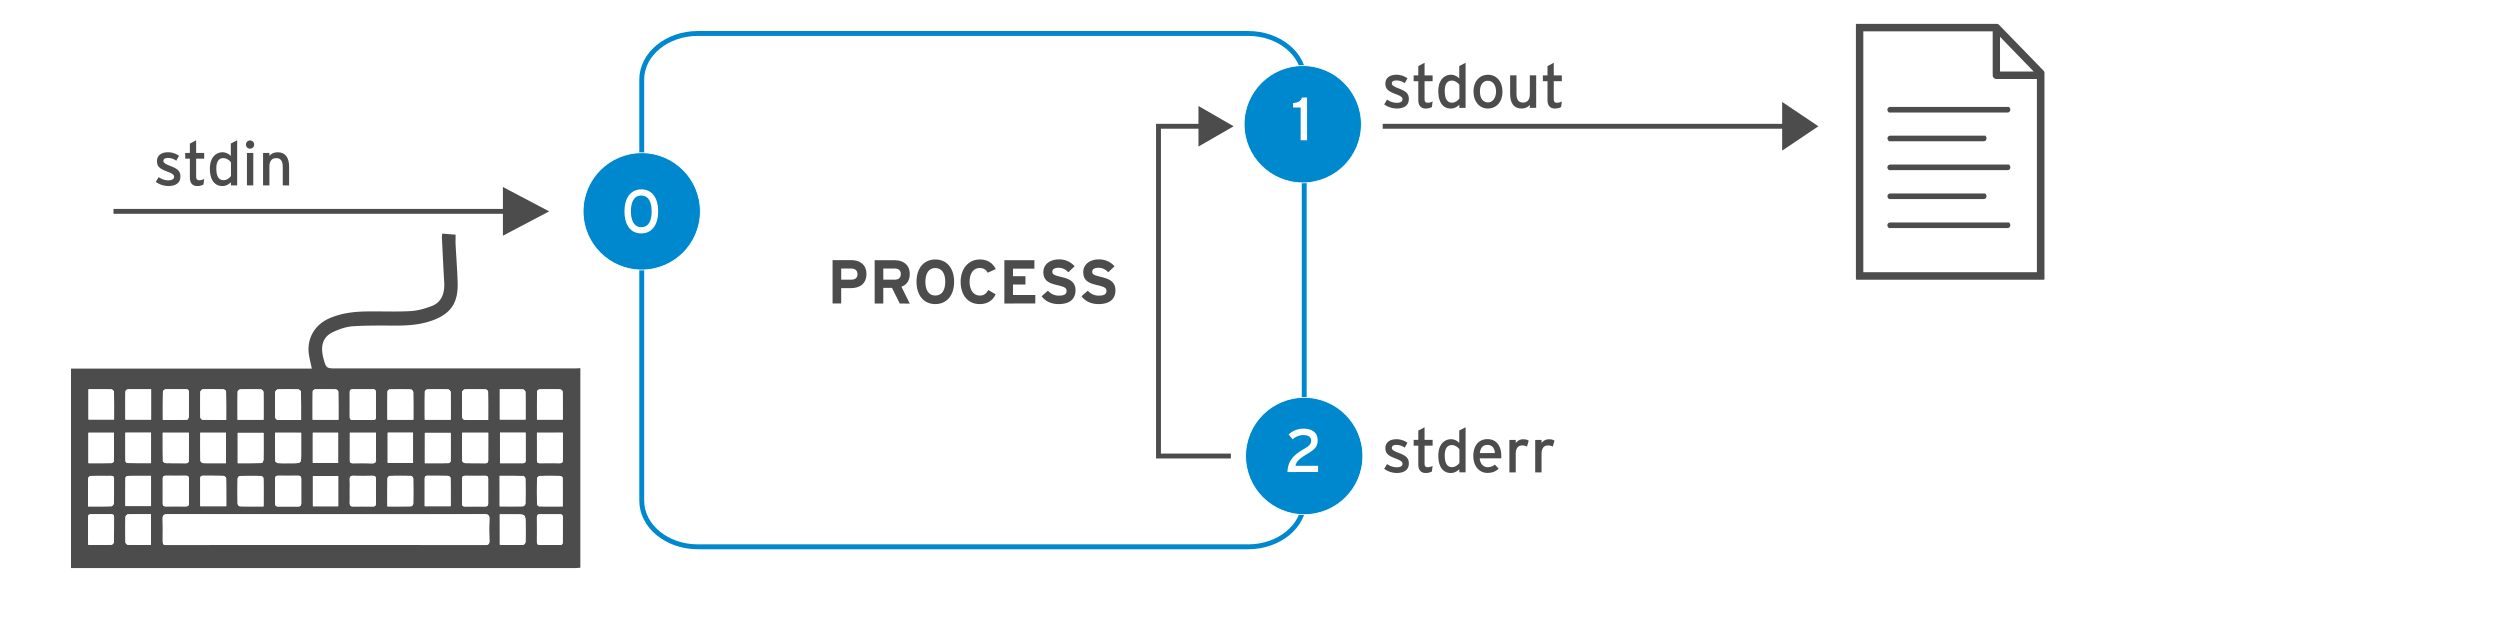 <?xml version="1.0" encoding="UTF-8" standalone="no"?>
<svg
   xmlns:dc="http://purl.org/dc/elements/1.1/"
   xmlns:cc="http://creativecommons.org/ns#"
   xmlns:rdf="http://www.w3.org/1999/02/22-rdf-syntax-ns#"
   xmlns:svg="http://www.w3.org/2000/svg"
   xmlns="http://www.w3.org/2000/svg"
   xmlns:sodipodi="http://sodipodi.sourceforge.net/DTD/sodipodi-0.dtd"
   xmlns:inkscape="http://www.inkscape.org/namespaces/inkscape"
   inkscape:version="1.0 (4035a4f, 2020-05-01)"
   sodipodi:docname="combine-overwrite.svg"
   version="1.1"
   viewBox="0 0 3070.6 764.7"
   height="269.769mm"
   width="1083.239mm"
   data-name="Layer 1"
   id="Layer_1">
  <sodipodi:namedview
     inkscape:current-layer="Layer_1"
     inkscape:window-maximized="0"
     inkscape:window-y="25"
     inkscape:window-x="0"
     inkscape:cy="509.79971"
     inkscape:cx="2047.0659"
     inkscape:zoom="0.26794448"
     showgrid="false"
     id="namedview117"
     inkscape:window-height="480"
     inkscape:window-width="705"
     inkscape:pageshadow="2"
     inkscape:pageopacity="0"
     guidetolerance="10"
     gridtolerance="10"
     objecttolerance="10"
     borderopacity="1"
     bordercolor="#666666"
     pagecolor="#ffffff" />
  <defs
     id="defs12">
    <style
       id="style10">
      .cls-1, .cls-2 {
        fill: #fff;
      }

      .cls-2 {
        stroke: #0088ce;
      }

      .cls-2, .cls-3, .cls-6 {
        stroke-miterlimit: 10;
      }

      .cls-2, .cls-6 {
        stroke-width: 6px;
      }

      .cls-3 {
        fill: #0088ce;
        stroke: #fff;
      }

      .cls-4, .cls-6 {
        fill: none;
      }

      .cls-5 {
        fill: #4c4c4c;
      }

      .cls-6 {
        stroke: #4c4c4c;
      }
    </style>
  </defs>
  <rect
     height="764.7"
     width="3070.6"
     class="cls-1"
     id="rect14" />
  <path
     transform="translate(0 0)"
     d="M1533,671.6H857.1c-38.1,0-68.9-25.4-68.9-56.7V97.8c0-31.3,30.9-56.7,68.9-56.7H1533c38.1,0,68.9,25.4,68.9,56.7V614.9C1601.9,646.2,1571.1,671.6,1533,671.6Z"
     class="cls-2"
     id="path16" />
  <circle
     r="72"
     cy="259.6"
     cx="788.2"
     class="cls-3"
     id="circle18" />
  <circle
     r="72"
     cy="152.6"
     cx="1600.1"
     class="cls-3"
     id="circle20" />
  <circle
     r="72"
     cy="560.1"
     cx="1601.9"
     class="cls-3"
     id="circle22" />
  <path
     transform="translate(0 0)"
     d="M787.6,286.7c-13.6,0-20.6-11.1-20.6-27s7.2-27.1,20.8-27.1,20.6,11.1,20.6,27S801.2,286.7,787.6,286.7Zm0-46.5c-9.1,0-12.7,8.3-12.7,19.3s3.7,19.5,12.8,19.5c9.2,0,12.7-8.3,12.7-19.3S796.8,240.2,787.6,240.2Z"
     class="cls-1"
     id="path24" />
  <path
     transform="translate(0 0)"
     d="M1597.5,172.3V132.1h-9.3v-5.5c5.4-.4,9.8-2.2,10.8-6.8h6.4v52.5Z"
     class="cls-1"
     id="path26" />
  <path
     transform="translate(0 0)"
     d="M1581.3,579.8c.5-15.4,9.8-22.2,20.2-28.3,7.1-4.2,8.9-6.5,8.9-10.2,0-4.2-2.8-6.9-10-6.9a19.511,19.511,0,0,0-12.7,5.2l-5-6a27.093,27.093,0,0,1,17.9-7.1c10.9,0,17.8,4.6,17.8,14.3,0,8.1-4,11.5-13.2,17-10,5.9-12.9,9.3-14.1,14.3h27.8v7.6l-37.6.1Z"
     class="cls-1"
     id="path28" />
  <g
     id="g46">
    <rect
       height="78"
       width="544"
       y="317.3"
       x="923"
       class="cls-4"
       id="rect30" />
    <path
       transform="translate(0 0)"
       d="M1044.9,353.9h-11.7v18.8h-10.6V319.5h23.3c10,0,18.3,5.5,18.3,16.9C1064.1,348.8,1055.9,353.9,1044.9,353.9Zm.5-24.1h-12.2v13.7h12.4c4.9,0,7.6-2.3,7.6-6.9C1053.1,332,1050.1,329.8,1045.4,329.8Z"
       class="cls-5"
       id="path32" />
    <path
       transform="translate(0 0)"
       d="M1105.1,372.8l-9.5-19.2h-10.7v19.2h-10.6V319.6h24.8c10,0,18.3,5.5,18.3,16.9,0,8-3.4,13-10.2,15.7l10.2,20.7-12.3-.1Zm-6.3-43h-13.9v13.7h13.9c4.9,0,7.6-2.3,7.6-6.9,0-4.8-3-6.8-7.6-6.8Z"
       class="cls-5"
       id="path34" />
    <path
       transform="translate(0 0)"
       d="M1148.8,373.5c-14.5,0-23.1-11.2-23.1-27.4s8.6-27.4,23.1-27.4,23.1,11.2,23.1,27.4S1163.2,373.5,1148.8,373.5Zm0-44.3c-8.6,0-12.2,7.4-12.2,16.9s3.6,16.9,12.2,16.9,12.2-7.4,12.2-16.9S1157.4,329.2,1148.8,329.2Z"
       class="cls-5"
       id="path36" />
    <path
       transform="translate(0 0)"
       d="M1213.1,335a10.253,10.253,0,0,0-9.7-5.8c-8,0-12.5,7-12.5,16.9,0,9.6,4.6,16.9,12.6,16.9,4.8,0,7.6-2.1,10.4-6.8l9,5.3c-3.6,7.5-10,12-19.7,12-13.9,0-23.3-10.6-23.3-27.4,0-16.2,9.7-27.4,23.6-27.4,10,0,16.1,4.9,19.5,11.8Z"
       class="cls-5"
       id="path38" />
    <path
       transform="translate(0 0)"
       d="M1233.6,372.8V319.6h36.9V330h-26.3v9.2h15.3v10.3h-15.3v12.8h27.4v10.4Z"
       class="cls-5"
       id="path40" />
    <path
       transform="translate(0 0)"
       d="M1300.1,373.5c-8.9,0-16.6-3.7-20.7-9.7l7.7-6.8a17.378,17.378,0,0,0,13.6,6.1c6.3,0,9.3-1.7,9.3-5.8,0-3.4-1.8-4.9-11.9-7.2-9.8-2.3-16.6-5.4-16.6-15.9,0-9.7,8.5-15.6,19-15.6a25.1,25.1,0,0,1,19.4,8.4l-7.7,7.4c-3.4-3.5-7.2-5.5-12.1-5.5-5.7,0-7.6,2.4-7.6,4.8,0,3.3,2.3,4.4,10.7,6.4s17.8,4.9,17.8,16.4C1320.9,366.8,1314.6,373.5,1300.1,373.5Z"
       class="cls-5"
       id="path42" />
    <path
       transform="translate(0 0)"
       d="M1349.1,373.5c-8.9,0-16.6-3.7-20.7-9.7l7.7-6.8a17.378,17.378,0,0,0,13.6,6.1c6.3,0,9.3-1.7,9.3-5.8,0-3.4-1.8-4.9-11.9-7.2-9.8-2.3-16.6-5.4-16.6-15.9,0-9.7,8.5-15.6,19-15.6a25.1,25.1,0,0,1,19.4,8.4l-7.7,7.4c-3.4-3.5-7.2-5.5-12.1-5.5-5.7,0-7.6,2.4-7.6,4.8,0,3.3,2.3,4.4,10.7,6.4s17.8,4.9,17.8,16.4C1370.1,366.8,1363.6,373.5,1349.1,373.5Z"
       class="cls-5"
       id="path44" />
  </g>
  <g
     id="g60">
    <rect
       height="78"
       width="438"
       y="172.3"
       x="187.9"
       class="cls-4"
       id="rect48" />
    <path
       transform="translate(0 0)"
       d="M206.6,228.5a27.229,27.229,0,0,1-15.3-5.1l3.6-5.9a20.319,20.319,0,0,0,11.6,4c4.9,0,7.3-1.6,7.3-4.4,0-3-3.5-4.5-9.3-6.7-8.6-3.3-11.7-6.2-11.7-12.5,0-7.1,5.6-10.9,13.6-10.9a23.4,23.4,0,0,1,13.5,4.4l-3.4,6a17.414,17.414,0,0,0-10.3-3.4c-3.8,0-5.5,1.5-5.5,3.6,0,2,1.4,3.4,7.4,5.8,8.9,3.4,13.5,5.9,13.5,13.4C221.6,225.6,214.4,228.5,206.6,228.5Z"
       class="cls-5"
       id="path50" />
    <path
       transform="translate(0 0)"
       d="M249.9,226.7a15.871,15.871,0,0,1-7.7,1.8c-5.5,0-9-3.4-9-10.6v-23h-5.7v-7.1h5.7V176.4l7.7-4.1v15.5h9.9v7.1h-9.9v21.7c0,3.7,1.2,4.8,4.1,4.8a13.268,13.268,0,0,0,5.8-1.6Z"
       class="cls-5"
       id="path52" />
    <path
       transform="translate(0 0)"
       d="M283.6,227.7v-3.8c-2.9,2.7-6.2,4.6-10.4,4.6-8.6,0-15.4-6.2-15.4-21.4,0-13.7,7.4-20.1,15.7-20.1a14.224,14.224,0,0,1,10,4.6V176.3l7.8-4v55.4Zm.1-28.3c-1.7-2.4-5.4-5.2-9.3-5.2-5.6,0-8.7,4.3-8.7,12.7,0,10,3.2,14.4,9,14.4,3.7,0,7-2.5,9-5.1Z"
       class="cls-5"
       id="path54" />
    <path
       transform="translate(0 0)"
       d="M307.2,182.6a5.05,5.05,0,1,1,5-5.1v.1A5.015,5.015,0,0,1,307.2,182.6Zm-3.9,45.1V187.8h7.8v39.9Z"
       class="cls-5"
       id="path56" />
    <path
       transform="translate(0 0)"
       d="M347.3,227.7V205.1c0-8.1-3-10.9-8.2-10.9s-8.2,3.7-8.2,10.2v23.3h-7.8V187.8h7.8v3.8c2-2.9,5.9-4.6,10-4.6,9.3,0,14.2,6.1,14.2,17.9v22.9l-7.8-.1Z"
       class="cls-5"
       id="path58" />
  </g>
  <g
     id="g66">
    <line
       y2="259.6"
       x2="627.2"
       y1="259.6"
       x1="139.4"
       class="cls-6"
       id="line62" />
    <polygon
       points="617.7 289.5 674.5 259.6 617.7 229.7 617.7 289.5"
       class="cls-5"
       id="polygon64" />
  </g>
  <g
     id="g158">
    <path
       transform="translate(0 0)"
       d="M712.8,697.3c-2,.1-4,.4-5.9.4H87.2v-245H383c-1.2-5.8-2.5-10.9-3.4-16-3.4-19.9,6.4-37.7,24.9-45.7,15.5-6.8,31.8-8.4,48.3-8.5,17.2-.2,34.3.6,51.4-.4,9-.5,18.1-3.1,26.5-6.4,11.2-4.4,15.7-14.8,14.9-28.9-1.1-18.1-1.9-36.2-2.8-54.4-.1-1.6.2-3.3.3-5.5,5.6.5,10.8.9,16.5,1.3,0,4.2-.2,8.3,0,12.3.8,15.3,2,30.6,2.5,45.9.8,23.6-6.6,38.3-30.8,47.1-14.3,5.2-29.1,6.4-44.2,6.4-17.8,0-35.7-.3-53.4.8-8.2.5-16.6,3.4-24.2,6.9-15.1,6.9-15.4,20.3-12.3,32.2,3.4,12.8,3.6,12.7,16.7,12.7H705.8c2.3,0,4.6-.2,7-.3ZM400.5,669.4q97.5,0,194.9.1c4.3,0,5.9-1,5.7-5.6-.3-8.7-.4-17.3,0-26,.3-5.2-1.5-6.4-6.5-6.3-53.8.2-107.6.1-161.4.1q-113.7,0-227.4-.1c-4.6,0-6.1,1.2-6,5.9.3,8.5.1,17,.1,25.5,0,6.4,0,6.5,6.7,6.5Q303.5,669.35,400.5,669.4Zm14.9-47.6v-37H384.3v37Zm198.5,47.3c1.7.1,3,.3,4.3.3,8.2,0,16.3.1,24.4-.2,1,0,2.7-2.2,2.8-3.4.3-7,.1-14,.1-21,0-13.1,0-13.1-12.9-13.1H613.8c.1,12.8.1,24.8.1,37.4Zm-428.5.2V631.6c-9.7,0-19-.1-28.3.1-1.1,0-2.9,2.1-3,3.3-.2,10.3-.2,20.6,0,31,0,1.1,1.9,3.1,3,3.2,9.3.3,18.6.1,28.3.1ZM475.8,622c10.2,0,19.7.1,29.1-.1,1,0,2.7-1.9,2.7-3,.2-10.5.2-20.9,0-31.4,0-1-1.8-2.9-2.8-2.9-8.6-.2-17.3-.2-25.9,0-1,0-2.9,1.8-2.9,2.8C475.7,598.6,475.8,609.9,475.8,622ZM154,531.4c0,11.9-.1,23.4.1,34.8,0,.9,1.4,2.5,2.2,2.5,9.7.2,19.5.1,29.2.1V531.4Zm460.1,0v37.5h28.2c2.7,0,3.4-1.3,3.3-3.7-.1-7.1,0-14.3,0-21.4V531.4Zm-229.9.1v37.1h31.1V531.5Zm45.5,0c0,11.7.1,22.9,0,34,0,3.1,1.7,3.5,4.2,3.5,7.7-.1,15.3-.2,23,.1,4.2.2,5.1-1.6,5-5.3-.2-6.7-.1-13.3-.1-20V531.5Zm46.5-.1v37.1h31.1V531.4Zm45.6,37.5c10.1,0,19.7.1,29.3-.1a3.664,3.664,0,0,0,2.4-2.3c.2-11.6.1-23.2.1-34.8H521.9C521.8,544.1,521.8,556,521.8,568.9Zm45.8-37.4c0,11.9-.1,23.3.2,34.7,0,.9,2.3,2.6,3.6,2.6,8.1.2,16.3,0,24.4.2,3.2.1,3.9-1.5,3.9-4.3-.1-5.6,0-11.3,0-16.9V531.5ZM154,621.6h31.5V584.5c-9.9,0-19.5-.1-29.1.1a3.292,3.292,0,0,0-2.3,2.4C154,598.4,154,609.8,154,621.6Zm123.9.1c0-11.9.1-23.1-.2-34.4,0-1-2.2-2.7-3.4-2.8-8.3-.2-16.6-.1-24.9-.2-2.6,0-3.5,1-3.5,3.6.1,6.8,0,13.6,0,20.5v13.3Zm45.8.3c0-12.1.1-23.3-.1-34.6,0-1-1.9-2.8-2.9-2.8-8.6-.2-17.3-.2-25.9,0-1,0-2.8,1.8-2.9,2.8-.2,10.5-.2,21,0,31.4,0,1.1,1.7,3,2.7,3,9.5.3,18.9.2,29.1.2Zm229.8-.3c0-11.9.1-23.3-.1-34.8,0-.9-2.1-2.4-3.2-2.4-8.3-.2-16.6,0-24.9-.2-2.9,0-3.7,1.2-3.6,3.9.1,4.8,0,9.6,0,14.5v19Zm46.1-18.4c0-5-.1-10,0-15,.1-2.7-.8-4-3.7-3.9-8.2.1-16.3.1-24.5,0-2.7,0-3.9.9-3.9,3.8q.15,15,0,30c0,2.7.8,4,3.7,3.9,8.2-.1,16.3-.1,24.5,0,3.2.1,4-1.5,3.9-4.3C599.5,613,599.6,608.1,599.6,603.3Zm14.1-18.8V622c10,0,19.3.1,28.6-.1,1.1,0,3-2,3-3.1.2-10.3.2-20.7,0-31,0-1.1-1.7-3.1-2.7-3.1-9.3-.3-18.8-.2-28.9-.2Zm-275.8-53c0,11.9-.1,23.3.2,34.8,0,.9,2.4,2.5,3.7,2.6,5.6.3,11.3.1,17,.1,11.1,0,11.1,0,11.1-10.9V531.6c-10.9-.1-21-.1-32-.1ZM292,568.9c10,0,19.8.1,29.5-.2.8,0,2.1-2.6,2.1-4.1.2-9,.1-18,.1-26.9v-6H292Zm-46-37.4c0,11.8-.1,23.1.1,34.4,0,1,2.1,2.8,3.3,2.9,5.8.3,11.6.1,17.4.1h10.7V531.5Zm-46.1,0c0,11.9-.1,23.3.2,34.8,0,.9,2.4,2.5,3.7,2.5,8,.2,16,0,24,.2,3.5.1,4.3-1.5,4.2-4.5-.2-4.7,0-9.3,0-14v-19Zm-91.3,0v37.4c9.7,0,19,.1,28.3-.1,1,0,2.9-1.5,2.9-2.3.2-11.6.1-23.2.1-35Zm77-53.4c-9.9,0-19.4-.1-28.8.1a3.737,3.737,0,0,0-2.7,2.6c-.2,11.4-.1,22.9-.1,34.6h31.6ZM200,515.7c10.2,0,20,.1,29.8-.2.8,0,2.1-2.3,2.1-3.6.2-10,.1-20,.1-29.9,0-2.6-.8-4-3.7-4-8.3.1-16.6-.1-24.9.1-1.1,0-3.2,1.7-3.2,2.6C199.9,492.2,200,503.6,200,515.7ZM108.2,622c10.1,0,19.4.1,28.7-.2,1.1,0,3-2.4,3-3.7.3-10,.1-20,.2-29.9,0-2.4-.7-3.7-3.4-3.7-8.5.1-17-.1-25.4.1-1,0-2.9,1.8-2.9,2.8C108.1,598.7,108.2,609.9,108.2,622ZM323.7,515.5c0-11.7.1-22.9-.1-34,0-1.1-1.9-3.2-3-3.2q-12.75-.45-25.5,0c-1.1,0-3.1,1.7-3.2,2.6-.2,11.5-.1,22.9-.1,34.7C302.5,515.5,312.8,515.5,323.7,515.5ZM199.9,603.2c0,5,.1,10,0,15-.1,2.8,1,3.9,3.8,3.8,8.2-.1,16.3-.1,24.5,0,2.9,0,3.8-1.1,3.8-3.9q-.15-15,0-30c0-2.8-1.1-3.9-3.8-3.8-8.2.1-16.3.1-24.5,0-2.8,0-3.8,1.1-3.8,3.9C200,593.2,199.9,598.2,199.9,603.2Zm307.8-87.7c0-11.7.1-22.8-.1-34,0-1.1-1.9-3.2-2.9-3.2-8.7-.3-17.3-.2-26,0-1,0-2.7,1.6-2.7,2.5-.2,11.5-.1,22.9-.1,34.7ZM108.5,669.3c9.8,0,19.1.1,28.4-.1,1.1,0,3-2.1,3-3.2.2-10.2.1-20.3.2-30.5,0-2.8-1-3.9-3.8-3.8-8.2.1-16.3.1-24.5,0-3-.1-3.6,1.4-3.6,4,.1,9.2,0,18.3,0,27.5C108.2,665,108.3,667,108.5,669.3ZM369.8,515.8c0-12.1.1-23.4-.2-34.7,0-1-2.2-2.8-3.4-2.9q-12.45-.45-24.9,0c-1.2,0-3.3,2.2-3.3,3.5-.3,10.3-.2,20.6,0,30.9a4.091,4.091,0,0,0,2.7,3C350.1,515.9,359.6,515.8,369.8,515.8Zm59.8,87.6c0,4.7.1,9.3,0,14-.1,3.3.8,4.8,4.5,4.7,7.8-.2,15.7-.2,23.5,0,3,.1,4.2-.9,4.2-4-.1-9.8-.1-19.7,0-29.5.1-3.4-1.3-4.3-4.5-4.2-7.7.1-15.3.2-23,0-3.9-.1-4.9,1.5-4.7,5C429.8,594,429.6,598.7,429.6,603.4Zm32.1-106.6c0-4.8-.1-9.6,0-14.5.1-2.8-.7-4.3-3.9-4.3-8.1.1-16.3.1-24.5,0-2.9,0-3.7,1.3-3.7,3.9.1,10,.1,20,0,29.9,0,2.7.8,3.9,3.7,3.9,8.3-.1,16.6-.1,25,0,2.6,0,3.5-1,3.5-3.6-.2-5-.1-10.2-.1-15.3ZM337.9,603c0,5,.1,10,0,15-.1,3,1,4.1,4.1,4.1q12-.3,24,0c3.1.1,4-1.2,4-4.2-.1-9.8-.1-19.6,0-29.5,0-3.1-1.2-4.1-4.1-4.1q-12,.15-24,0c-3.1-.1-4.1,1.3-4,4.2C338,593.4,337.9,598.2,337.9,603Zm215.7-87.5c0-11.8.1-22.9-.1-34.1,0-1.1-2-3.1-3.1-3.2-8.5-.3-17-.2-25.5,0-1.1,0-3.1,1.7-3.1,2.6-.2,11.4-.1,22.9-.1,34.6C532.4,515.5,542.6,515.5,553.6,515.5ZM108.7,478.1v37.2h31.4c0-11.6.1-22.7-.1-33.8,0-1.1-2-3.2-3.1-3.2C127.6,478,118.3,478.1,108.7,478.1Zm307,37.4c0-11.8.1-23.2-.1-34.7,0-.9-2-2.5-3.1-2.6-8.5-.2-17-.2-25.4,0-1,0-2.9,1.5-2.9,2.3-.2,11.6-.1,23.1-.1,35Zm198.2-37.4v37.2h31.6c0-11.6.1-22.7-.1-33.9,0-1.1-2-3.2-3.1-3.2C633,478,623.7,478.1,613.9,478.1Zm-14.3,37.7c0-12.2.1-23.5-.1-34.8,0-1-1.9-2.8-3-2.8-8.5-.2-17-.3-25.5,0-1.2,0-3.2,2-3.3,3-.3,10.5-.2,21,0,31.5,0,1,1.8,2.9,2.8,2.9,9.4.3,18.9.2,29.1.2Zm-321.8-.1c0-12,.1-23.5-.1-35,0-.9-2-2.6-3.1-2.6q-12.75-.3-25.5,0c-1.1,0-3,2.1-3,3.2-.2,10.3-.2,20.7,0,31,0,1.1,1.6,3.1,2.5,3.1C258.2,515.8,267.8,515.7,277.8,515.7ZM691.1,622c0-12.1.1-23.7-.1-35.3,0-.7-2-2.1-3.1-2.1-8.3-.2-16.7-.2-25,0-1.2,0-3.2,1.9-3.3,3q-.3,15.75,0,31.5a3.744,3.744,0,0,0,2.5,2.8C671.6,622,681,622,691.1,622Zm-31.6-90.5c0,11.7.1,22.8,0,33.9,0,3.1,1.6,3.5,4.1,3.5q11.7-.15,23.4,0c3.3.1,4.4-1,4.3-4.3-.2-8.3,0-16.6,0-24.9v-8.3C680.3,531.5,670.2,531.5,659.5,531.5ZM691.2,651c0-5.2-.1-10.3,0-15.5.1-2.6-.7-4-3.7-3.9-8.1.1-16.3.1-24.4,0-2.9,0-3.7,1.3-3.7,3.9.1,10,.1,20,0,29.9,0,2.7.9,3.9,3.7,3.9,8.1-.1,16.3-.1,24.4,0,3,0,3.7-1.3,3.6-3.9C691.1,660.7,691.2,655.8,691.2,651Zm0-135.6c0-11.7.1-23.2-.1-34.6,0-.9-2-2.5-3.1-2.6-8.3-.2-16.6-.2-25,0-1.2,0-3.3,1.6-3.3,2.5-.2,11.4-.1,22.9-.1,34.7Z"
       class="cls-5"
       id="path68" />
    <path
       transform="translate(0 0)"
       d="M400.5,669.4H206.6c-6.6,0-6.6,0-6.7-6.5,0-8.5.2-17-.1-25.5-.2-4.7,1.4-5.9,6-5.9q113.7.15,227.4.1c53.8,0,107.6.1,161.4-.1,5,0,6.8,1.1,6.5,6.3-.4,8.6-.4,17.3,0,26,.2,4.5-1.4,5.6-5.7,5.6Q498.05,669.25,400.5,669.4Z"
       class="cls-1"
       id="path70" />
    <path
       transform="translate(0 0)"
       d="M415.4,621.8H384.3v-37h31.1Z"
       class="cls-1"
       id="path72" />
    <path
       transform="translate(0 0)"
       d="M613.9,669.1V631.7h18.8c12.9,0,12.9,0,12.9,13.1,0,7,.1,14-.1,21,0,1.2-1.8,3.4-2.8,3.4-8.1.3-16.3.2-24.4.2C616.9,669.4,615.6,669.2,613.9,669.1Z"
       class="cls-1"
       id="path74" />
    <path
       transform="translate(0 0)"
       d="M185.4,669.3c-9.7,0-19,.1-28.3-.1-1.1,0-3-2-3-3.2-.2-10.3-.2-20.6,0-31,0-1.2,1.9-3.2,3-3.3,9.3-.3,18.6-.1,28.3-.1Z"
       class="cls-1"
       id="path76" />
    <path
       transform="translate(0 0)"
       d="M475.8,622c0-12.1-.1-23.4.1-34.7,0-1,1.9-2.8,2.9-2.8,8.6-.2,17.3-.2,25.9,0,1,0,2.8,1.9,2.8,2.9.2,10.5.2,20.9,0,31.4,0,1.1-1.7,3-2.7,3C495.4,622.1,486,622,475.8,622Z"
       class="cls-1"
       id="path78" />
    <path
       transform="translate(0 0)"
       d="M154,531.4h31.5v37.4c-9.7,0-19.5.1-29.2-.1-.8,0-2.2-1.6-2.2-2.5C153.9,554.8,154,543.4,154,531.4Z"
       class="cls-1"
       id="path80" />
    <path
       transform="translate(0 0)"
       d="M614.1,531.4h31.5v33.8c0,2.4-.6,3.7-3.3,3.7-9.3-.1-18.5,0-28.2,0Z"
       class="cls-1"
       id="path82" />
    <path
       transform="translate(0 0)"
       d="M384.2,531.5h31.1v37.1H384.2Z"
       class="cls-1"
       id="path84" />
    <path
       transform="translate(0 0)"
       d="M429.7,531.5h32v12.3c0,6.7-.2,13.3.1,20,.1,3.7-.8,5.4-5,5.3-7.6-.3-15.3-.1-23-.1-2.5,0-4.2-.4-4.2-3.5C429.7,554.4,429.7,543.2,429.7,531.5Z"
       class="cls-1"
       id="path86" />
    <path
       transform="translate(0 0)"
       d="M476.2,531.4h31.1v37.1H476.2Z"
       class="cls-1"
       id="path88" />
    <path
       transform="translate(0 0)"
       d="M521.8,568.9V531.7h31.7c0,11.6.1,23.2-.1,34.8a3.291,3.291,0,0,1-2.4,2.3C541.5,569,531.9,568.9,521.8,568.9Z"
       class="cls-1"
       id="path90" />
    <path
       transform="translate(0 0)"
       d="M567.6,531.5h32v16.3c0,5.6-.1,11.3,0,16.9.1,2.8-.6,4.3-3.9,4.3-8.1-.2-16.3.1-24.4-.2-1.3,0-3.6-1.7-3.6-2.6C567.5,554.8,567.6,543.4,567.6,531.5Z"
       class="cls-1"
       id="path92" />
    <path
       transform="translate(0 0)"
       d="M154,621.6c0-11.8-.1-23.2.1-34.6a3.666,3.666,0,0,1,2.3-2.4c9.6-.2,19.2-.1,29.1-.1v37.1Z"
       class="cls-1"
       id="path94" />
    <path
       transform="translate(0 0)"
       d="M277.9,621.7H246V608.4c0-6.8.1-13.6,0-20.5,0-2.5.9-3.6,3.5-3.6,8.3.1,16.6-.1,24.9.2,1.2,0,3.4,1.8,3.4,2.8C277.9,598.6,277.9,609.9,277.9,621.7Z"
       class="cls-1"
       id="path96" />
    <path
       transform="translate(0 0)"
       d="M323.7,622c-10.2,0-19.7.1-29.1-.1-1,0-2.7-1.9-2.7-3-.2-10.5-.2-21,0-31.4a3.926,3.926,0,0,1,2.9-2.8c8.6-.2,17.3-.2,25.9,0,1,0,2.9,1.8,2.9,2.8C323.8,598.6,323.7,609.9,323.7,622Z"
       class="cls-1"
       id="path98" />
    <path
       transform="translate(0 0)"
       d="M553.5,621.7H521.6v-19c0-4.8.1-9.6,0-14.5-.1-2.7.7-4,3.6-3.9,8.3.1,16.6-.1,24.9.2,1.1,0,3.2,1.6,3.2,2.4C553.6,598.4,553.5,609.8,553.5,621.7Z"
       class="cls-1"
       id="path100" />
    <path
       transform="translate(0 0)"
       d="M599.6,603.3c0,4.8-.1,9.7,0,14.5.1,2.8-.7,4.3-3.9,4.3-8.2-.2-16.3-.1-24.5,0-2.9,0-3.7-1.2-3.7-3.9q.15-15,0-30c0-2.9,1.2-3.8,3.9-3.8,8.2.1,16.3.1,24.5,0,2.9,0,3.8,1.2,3.7,3.9C599.5,593.3,599.6,598.3,599.6,603.3Z"
       class="cls-1"
       id="path102" />
    <path
       transform="translate(0 0)"
       d="M613.7,584.5c10.1,0,19.6-.1,29,.1.9,0,2.6,2,2.7,3.1.2,10.3.2,20.7,0,31,0,1.1-2,3.1-3,3.1-9.3.3-18.6.1-28.6.1V603.2C613.7,597.3,613.7,591.3,613.7,584.5Z"
       class="cls-1"
       id="path104" />
    <path
       transform="translate(0 0)"
       d="M337.9,531.5h32V558c0,10.9,0,10.9-11.1,10.9-5.7,0-11.3.2-17-.1-1.3-.1-3.7-1.6-3.7-2.6C337.8,554.8,337.9,543.4,337.9,531.5Z"
       class="cls-1"
       id="path106" />
    <path
       transform="translate(0 0)"
       d="M292,568.9V531.7h31.7v6c0,9,.1,18-.1,26.9,0,1.4-1.3,4.1-2.1,4.1C311.8,569,302.1,568.9,292,568.9Z"
       class="cls-1"
       id="path108" />
    <path
       transform="translate(0 0)"
       d="M246,531.5h31.6v37.4H266.9c-5.8,0-11.6.2-17.4-.1-1.2-.1-3.3-1.8-3.3-2.9C245.9,554.7,246,543.4,246,531.5Z"
       class="cls-1"
       id="path110" />
    <path
       transform="translate(0 0)"
       d="M199.9,531.5h32v19c0,4.7-.1,9.3,0,14,.1,3-.7,4.6-4.2,4.5-8-.2-16,.1-24-.2-1.3,0-3.7-1.6-3.7-2.5C199.9,554.9,199.9,543.4,199.9,531.5Z"
       class="cls-1"
       id="path112" />
    <path
       transform="translate(0 0)"
       d="M108.6,531.5H140c0,11.8.1,23.4-.1,35,0,.8-1.9,2.3-2.9,2.3-9.3.2-18.6.1-28.3.1C108.6,556.3,108.6,544.1,108.6,531.5Z"
       class="cls-1"
       id="path114" />
    <path
       transform="translate(0 0)"
       d="M185.6,478.1v37.3H154c0-11.8-.1-23.2.1-34.6a3.737,3.737,0,0,1,2.7-2.6C166.3,478,175.7,478.1,185.6,478.1Z"
       class="cls-1"
       id="path116" />
    <path
       transform="translate(0 0)"
       d="M200,515.7c0-12.1-.1-23.5.1-34.9,0-.9,2.1-2.5,3.2-2.6,8.3-.2,16.6-.1,24.9-.1,2.9,0,3.7,1.3,3.7,4-.1,10,.1,20-.1,29.9,0,1.3-1.3,3.6-2.1,3.6C220,515.8,210.2,515.7,200,515.7Z"
       class="cls-1"
       id="path118" />
    <path
       transform="translate(0 0)"
       d="M108.2,622c0-12.1-.1-23.3.1-34.6,0-1,1.9-2.8,2.9-2.8,8.5-.2,17-.1,25.4-.1,2.7,0,3.4,1.3,3.4,3.7-.1,10,.1,20-.2,29.9,0,1.3-1.9,3.7-3,3.7C127.6,622.1,118.3,622,108.2,622Z"
       class="cls-1"
       id="path120" />
    <path
       transform="translate(0 0)"
       d="M323.7,515.5H291.8c0-11.8-.1-23.2.1-34.7,0-.9,2-2.5,3.2-2.6q12.75-.3,25.5,0c1.1,0,3,2.1,3,3.2C323.8,492.6,323.7,503.8,323.7,515.5Z"
       class="cls-1"
       id="path122" />
    <path
       transform="translate(0 0)"
       d="M199.9,603.2c0-5,.1-10,0-15-.1-2.8,1-3.9,3.8-3.9,8.2.1,16.3.1,24.5,0,2.8,0,3.9,1,3.8,3.8q-.15,15,0,30c0,2.7-.9,3.9-3.8,3.9-8.2-.1-16.3-.1-24.5,0-2.8,0-3.9-1.1-3.8-3.8C200,613.2,199.9,608.2,199.9,603.2Z"
       class="cls-1"
       id="path124" />
    <path
       transform="translate(0 0)"
       d="M507.7,515.5H475.8c0-11.8-.1-23.2.1-34.7,0-.9,1.8-2.5,2.7-2.5,8.7-.2,17.3-.2,26,0,1.1,0,2.9,2.1,2.9,3.2C507.8,492.6,507.7,503.8,507.7,515.5Z"
       class="cls-1"
       id="path126" />
    <path
       transform="translate(0 0)"
       d="M108.5,669.3c-.1-2.4-.3-4.3-.3-6.3V635.5c0-2.6.6-4,3.6-4,8.2.1,16.3.1,24.5,0,2.8,0,3.8,1.1,3.8,3.8-.1,10.2.1,20.3-.2,30.5,0,1.2-1.9,3.2-3,3.2C127.6,669.5,118.3,669.3,108.5,669.3Z"
       class="cls-1"
       id="path128" />
    <path
       transform="translate(0 0)"
       d="M369.8,515.8c-10.2,0-19.7.1-29.1-.1-1,0-2.7-1.9-2.7-3q-.3-15.45,0-30.9c0-1.2,2.1-3.5,3.3-3.5q12.45-.45,24.9,0c1.2,0,3.4,1.8,3.4,2.9C369.9,492.4,369.8,503.7,369.8,515.8Z"
       class="cls-1"
       id="path130" />
    <path
       transform="translate(0 0)"
       d="M429.6,603.4c0-4.7.2-9.3-.1-14-.2-3.5.8-5.2,4.7-5,7.7.2,15.3.2,23,0,3.1-.1,4.5.9,4.5,4.2-.2,9.8-.1,19.7,0,29.5,0,3.1-1.2,4-4.2,4-7.8-.1-15.7-.2-23.5,0-3.6.1-4.6-1.4-4.5-4.7C429.8,612.7,429.6,608,429.6,603.4Z"
       class="cls-1"
       id="path132" />
    <path
       transform="translate(0 0)"
       d="M461.7,496.8c0,5.2-.1,10.3,0,15.5.1,2.6-.9,3.6-3.5,3.6-8.3-.1-16.6-.1-25,0-2.9,0-3.7-1.2-3.7-3.9.1-10,.1-20,0-29.9,0-2.7.8-4,3.7-3.9,8.1.1,16.3.1,24.5,0,3.2-.1,4,1.5,3.9,4.3C461.6,487.1,461.7,492,461.7,496.8Z"
       class="cls-1"
       id="path134" />
    <path
       transform="translate(0 0)"
       d="M337.9,603c0-4.8.1-9.7,0-14.5-.1-2.9.8-4.2,4-4.2q12,.15,24,0c3,0,4.2,1,4.1,4.1-.1,9.8-.1,19.6,0,29.5,0,2.9-.9,4.2-4,4.2q-12-.15-24,0c-3,.1-4.2-1-4.1-4.1C338,613,337.9,608,337.9,603Z"
       class="cls-1"
       id="path136" />
    <path
       transform="translate(0 0)"
       d="M553.6,515.5H521.7c0-11.8-.1-23.2.1-34.6,0-.9,2-2.6,3.1-2.6q12.75-.3,25.5,0c1.1,0,3.1,2,3.1,3.2C553.7,492.6,553.6,503.7,553.6,515.5Z"
       class="cls-1"
       id="path138" />
    <path
       transform="translate(0 0)"
       d="M108.7,478.1c9.6,0,18.9-.1,28.2.1,1.1,0,3,2.1,3.1,3.2.2,11.1.1,22.2.1,33.8H108.7Z"
       class="cls-1"
       id="path140" />
    <path
       transform="translate(0 0)"
       d="M415.7,515.5H383.9c0-11.8-.1-23.4.1-35,0-.8,1.9-2.3,2.9-2.3,8.5-.2,17-.2,25.4,0,1.1,0,3.1,1.7,3.1,2.6C415.7,492.2,415.7,503.7,415.7,515.5Z"
       class="cls-1"
       id="path142" />
    <path
       transform="translate(0 0)"
       d="M613.9,478.1c9.8,0,19.1-.1,28.4.1,1.1,0,3,2.1,3.1,3.2.2,11.1.1,22.3.1,33.9H613.9Z"
       class="cls-1"
       id="path144" />
    <path
       transform="translate(0 0)"
       d="M599.6,515.8c-10.2,0-19.6.1-29.1-.1-1,0-2.8-1.9-2.8-2.9q-.3-15.75,0-31.5c0-1.1,2.1-3,3.3-3,8.5-.3,17-.2,25.5,0,1.1,0,3,1.8,3,2.8C599.7,492.3,599.6,503.6,599.6,515.8Z"
       class="cls-1"
       id="path146" />
    <path
       transform="translate(0 0)"
       d="M277.8,515.7c-10,0-19.6.1-29.3-.1-.9,0-2.5-2-2.5-3.1-.2-10.3-.2-20.7,0-31,0-1.1,1.9-3.2,3-3.2q12.75-.45,25.5,0c1.1,0,3.1,1.7,3.1,2.6C277.9,492.2,277.8,503.7,277.8,515.7Z"
       class="cls-1"
       id="path148" />
    <path
       transform="translate(0 0)"
       d="M691.1,622c-10.1,0-19.6.1-29-.1-.9,0-2.5-1.8-2.5-2.8q-.3-15.75,0-31.5c0-1.1,2.1-3,3.3-3,8.3-.3,16.7-.2,25,0,1.1,0,3.1,1.3,3.1,2.1C691.2,598.2,691.1,609.9,691.1,622Z"
       class="cls-1"
       id="path150" />
    <path
       transform="translate(0 0)"
       d="M659.5,531.5h31.8v8.3c0,8.3-.1,16.6,0,24.9.1,3.2-1,4.4-4.3,4.3-7.8-.2-15.6-.1-23.4,0-2.5,0-4.1-.4-4.1-3.5Z"
       class="cls-1"
       id="path152" />
    <path
       transform="translate(0 0)"
       d="M691.2,651c0,4.8-.1,9.6,0,14.5.1,2.6-.7,4-3.6,3.9-8.1-.1-16.3-.1-24.4,0-2.8,0-3.8-1.1-3.7-3.9.1-10,.1-20,0-29.9,0-2.7.9-4,3.7-3.9,8.1.1,16.3.1,24.4,0,3,0,3.7,1.3,3.7,3.9C691.2,640.7,691.2,645.9,691.2,651Z"
       class="cls-1"
       id="path154" />
    <path
       transform="translate(0 0)"
       d="M691.2,515.4H659.5c0-11.8-.1-23.3.1-34.7,0-.9,2.1-2.5,3.3-2.5,8.3-.2,16.6-.2,25,0,1.1,0,3.1,1.7,3.1,2.6C691.3,492.2,691.2,503.7,691.2,515.4Z"
       class="cls-1"
       id="path156" />
  </g>
  <g
     id="g101">
    <rect
       height="78"
       width="438"
       y="77.1"
       x="1696.7"
       class="cls-4"
       id="rect87" />
    <path
       transform="translate(0 0)"
       d="M1715.4,133.3a27.229,27.229,0,0,1-15.3-5.1l3.6-5.9a20.826,20.826,0,0,0,11.6,4c4.9,0,7.3-1.6,7.3-4.4,0-3-3.5-4.5-9.3-6.7-8.6-3.3-11.7-6.2-11.7-12.5,0-7.1,5.6-10.9,13.6-10.9a23.412,23.412,0,0,1,13.5,4.4l-3.4,6a17.191,17.191,0,0,0-10.3-3.4c-3.8,0-5.5,1.5-5.5,3.6,0,2,1.4,3.4,7.4,5.8,8.9,3.4,13.5,5.9,13.5,13.4C1730.4,130.4,1723.2,133.3,1715.4,133.3Z"
       class="cls-5"
       id="path89" />
    <path
       transform="translate(0 0)"
       d="M1758.7,131.5a15.64,15.64,0,0,1-7.7,1.8c-5.5,0-9-3.4-9-10.6v-23h-5.7V92.6h5.7V81.2l7.7-4.1V92.6h9.9v7.1h-9.9v21.7c0,3.7,1.2,4.8,4.1,4.8a13.114,13.114,0,0,0,5.8-1.6Z"
       class="cls-5"
       id="path91" />
    <path
       transform="translate(0 0)"
       d="M1792.4,132.5v-3.8c-2.9,2.7-6.2,4.6-10.4,4.6-8.6,0-15.4-6.2-15.4-21.4,0-13.7,7.4-20.1,15.7-20.1a13.9,13.9,0,0,1,10,4.6V81.1l7.8-4v55.4Zm.1-28.3c-1.7-2.4-5.4-5.2-9.3-5.2-5.6,0-8.7,4.3-8.7,12.7,0,10,3.2,14.4,9,14.4,3.7,0,7-2.5,9-5.1Z"
       class="cls-5"
       id="path93" />
    <path
       transform="translate(0 0)"
       d="M1827.4,133.3c-10,0-17.6-8.3-17.6-20.7,0-13.1,7.8-20.8,17.8-20.8,10.2,0,17.8,8.1,17.8,20.6C1845.4,125.6,1837.6,133.3,1827.4,133.3Zm-.1-34.1c-5.9,0-9.6,5.2-9.6,13.1,0,8.7,4,13.5,10,13.5,5.9,0,9.8-6,9.8-13.3C1837.5,104.5,1833.6,99.2,1827.3,99.2Z"
       class="cls-5"
       id="path95" />
    <path
       transform="translate(0 0)"
       d="M1879,132.5v-3.8c-2,2.9-5.9,4.6-10,4.6-9.3,0-14.2-6.1-14.2-17.9V92.5h7.8v22.6c0,8.1,3,10.9,8.2,10.9s8.2-3.7,8.2-10.2V92.5h7.8v39.9Z"
       class="cls-5"
       id="path97" />
    <path
       transform="translate(0 0)"
       d="M1917.4,131.5a15.64,15.64,0,0,1-7.7,1.8c-5.5,0-9-3.4-9-10.6v-23H1895V92.6h5.7V81.2l7.7-4.1V92.6h9.9v7.1h-9.9v21.7c0,3.7,1.2,4.8,4.1,4.8a13.114,13.114,0,0,0,5.8-1.6Z"
       class="cls-5"
       id="path99" />
  </g>
  <g
     id="g107">
    <line
       y2="155.1"
       x2="2196.3"
       y1="155.1"
       x1="1698.3"
       class="cls-6"
       id="line103" />
    <polygon
       points="2188.9 185 2233.4 155.1 2188.9 125.2 2188.9 185"
       class="cls-5"
       id="polygon105" />
  </g>
  <g
     id="g113">
    <polyline
       points="1511.8 560.1 1422.9 560.1 1422.9 155.1 1492 155.1"
       class="cls-6"
       id="polyline109" />
    <polygon
       points="1472 180 1515.2 155.1 1472 130.2 1472 180"
       class="cls-5"
       id="polygon111" />
  </g>
  <g
     id="g127">
    <path
       transform="translate(0 0)"
       d="M2455.5,30.7a3.922,3.922,0,0,0-3.3-1.4H2280.5a1.072,1.072,0,0,0-1,1V342.6a1.072,1.072,0,0,0,1,1h229.6a1.071,1.071,0,0,0,1-1V89.8a4.221,4.221,0,0,0-1.3-3.2Zm1,14.5,41.4,42.7h-41.4Zm-167.9-6.7h158.9V90.4c0,.3.1.6.1,1s-.1.6-.1,1a4.527,4.527,0,0,0,4.451,4.6c.05,0,.1,0,.149,0h49.7V334.3H2288.6Z"
       class="cls-5"
       id="path115" />
    <path
       transform="translate(0 0)"
       d="M2465.8,138.2H2320.1c-3.7-2.9-1.6-6.9,1.6-6.9h145.8C2470.7,134,2468.9,138.2,2465.8,138.2Z"
       class="cls-5"
       id="path117" />
    <path
       transform="translate(0 0)"
       d="M2436.7,173.5H2320.2c-3.7-2.9-1.6-6.9,1.6-6.9h116.9C2441.3,170.2,2439.4,173.5,2436.7,173.5Z"
       class="cls-5"
       id="path119" />
    <path
       transform="translate(0 0)"
       d="M2465.8,209H2320.1c-3.7-2.9-1.6-6.9,1.6-6.9h145.8C2470.7,205,2468.9,209,2465.8,209Z"
       class="cls-5"
       id="path121" />
    <path
       transform="translate(0 0)"
       d="M2436.7,244.5H2320.2c-3.7-2.9-1.6-6.9,1.6-6.9h116.5C2441.4,240.5,2439.6,244.5,2436.7,244.5Z"
       class="cls-5"
       id="path123" />
    <path
       transform="translate(0 0)"
       d="M2465.8,280.1H2320.1c-3.7-2.9-1.6-6.9,1.6-6.9h145.8C2470.7,276,2468.9,280.1,2465.8,280.1Z"
       class="cls-5"
       id="path125" />
  </g>
  <g
     id="g92">
    <rect
       height="78"
       width="438"
       y="524.754"
       x="1696.701"
       class="cls-4"
       id="rect78" />
    <path
       transform="translate(0 0)"
       d="M1715.4,580.954a27.214,27.214,0,0,1-15.3-5.1l3.6-5.9a20.823,20.823,0,0,0,11.6,4c4.9,0,7.3-1.6,7.3-4.4,0-3-3.5-4.5-9.3-6.7-8.6-3.3-11.7-6.2-11.7-12.5,0-7.1,5.6-10.9,13.6-10.9a23.412,23.412,0,0,1,13.5,4.4l-3.4,6a17.191,17.191,0,0,0-10.3-3.4c-3.8,0-5.5,1.5-5.5,3.6,0,2,1.4,3.4,7.4,5.8,8.9,3.4,13.5,5.9,13.5,13.4C1730.4,578.054,1723.2,580.954,1715.4,580.954Z"
       class="cls-5"
       data-name="path80"
       id="path80-2" />
    <path
       transform="translate(0 0)"
       d="M1758.7,579.154a15.629,15.629,0,0,1-7.7,1.8c-5.5,0-9-3.4-9-10.6v-23h-5.7v-7.1h5.7v-11.4l7.7-4.1v15.5h9.9v7.1h-9.9v21.7c0,3.7,1.2,4.8,4.1,4.8a13.1,13.1,0,0,0,5.8-1.6Z"
       class="cls-5"
       data-name="path82"
       id="path82-2" />
    <path
       transform="translate(0 0)"
       d="M1792.4,580.154v-3.8c-2.9,2.7-6.2,4.6-10.4,4.6-8.6,0-15.4-6.2-15.4-21.4,0-13.7,7.4-20.1,15.7-20.1a13.9,13.9,0,0,1,10,4.6v-15.3l7.8-4v55.4Zm.1-28.3c-1.7-2.4-5.4-5.2-9.3-5.2-5.6,0-8.7,4.3-8.7,12.7,0,10,3.2,14.4,9,14.4,3.7,0,7-2.5,9-5.1Z"
       class="cls-5"
       data-name="path84"
       id="path84-2" />
    <path
       transform="translate(0 0)"
       d="M1843.8,562.954h-26.4c.8,7.7,5.2,10.9,10,10.9a14.129,14.129,0,0,0,8.7-3.2l4.6,5c-3.5,3.3-7.7,5.2-13.8,5.2-9.3,0-17.3-7.5-17.3-20.7,0-13.5,7.1-20.8,17.5-20.8,11.3,0,16.8,9.2,16.8,20A13.318,13.318,0,0,1,1843.8,562.954Zm-17.1-16.5c-5.2,0-8.4,3.6-9.1,10h18.5c-.3-5.4-2.9-10-9.4-10Z"
       class="cls-5"
       data-name="path86"
       id="path86-2" />
    <path
       transform="translate(0 0)"
       d="M1875.5,548.554a11.838,11.838,0,0,0-6-1.4c-4.9,0-7.8,3.5-7.8,10.3v22.8h-7.8v-39.9h7.8v3.8a10.934,10.934,0,0,1,9.1-4.6c3.2,0,5.2.6,6.8,1.7Z"
       class="cls-5"
       data-name="path88"
       id="path88-2" />
    <path
       transform="translate(0 0)"
       d="M1907.2,548.554a11.838,11.838,0,0,0-6-1.4c-4.9,0-7.8,3.5-7.8,10.3v22.8h-7.8v-39.9h7.8v3.8a10.934,10.934,0,0,1,9.1-4.6c3.2,0,5.2.6,6.8,1.7Z"
       class="cls-5"
       data-name="path90"
       id="path90-2" />
  </g>
</svg>
